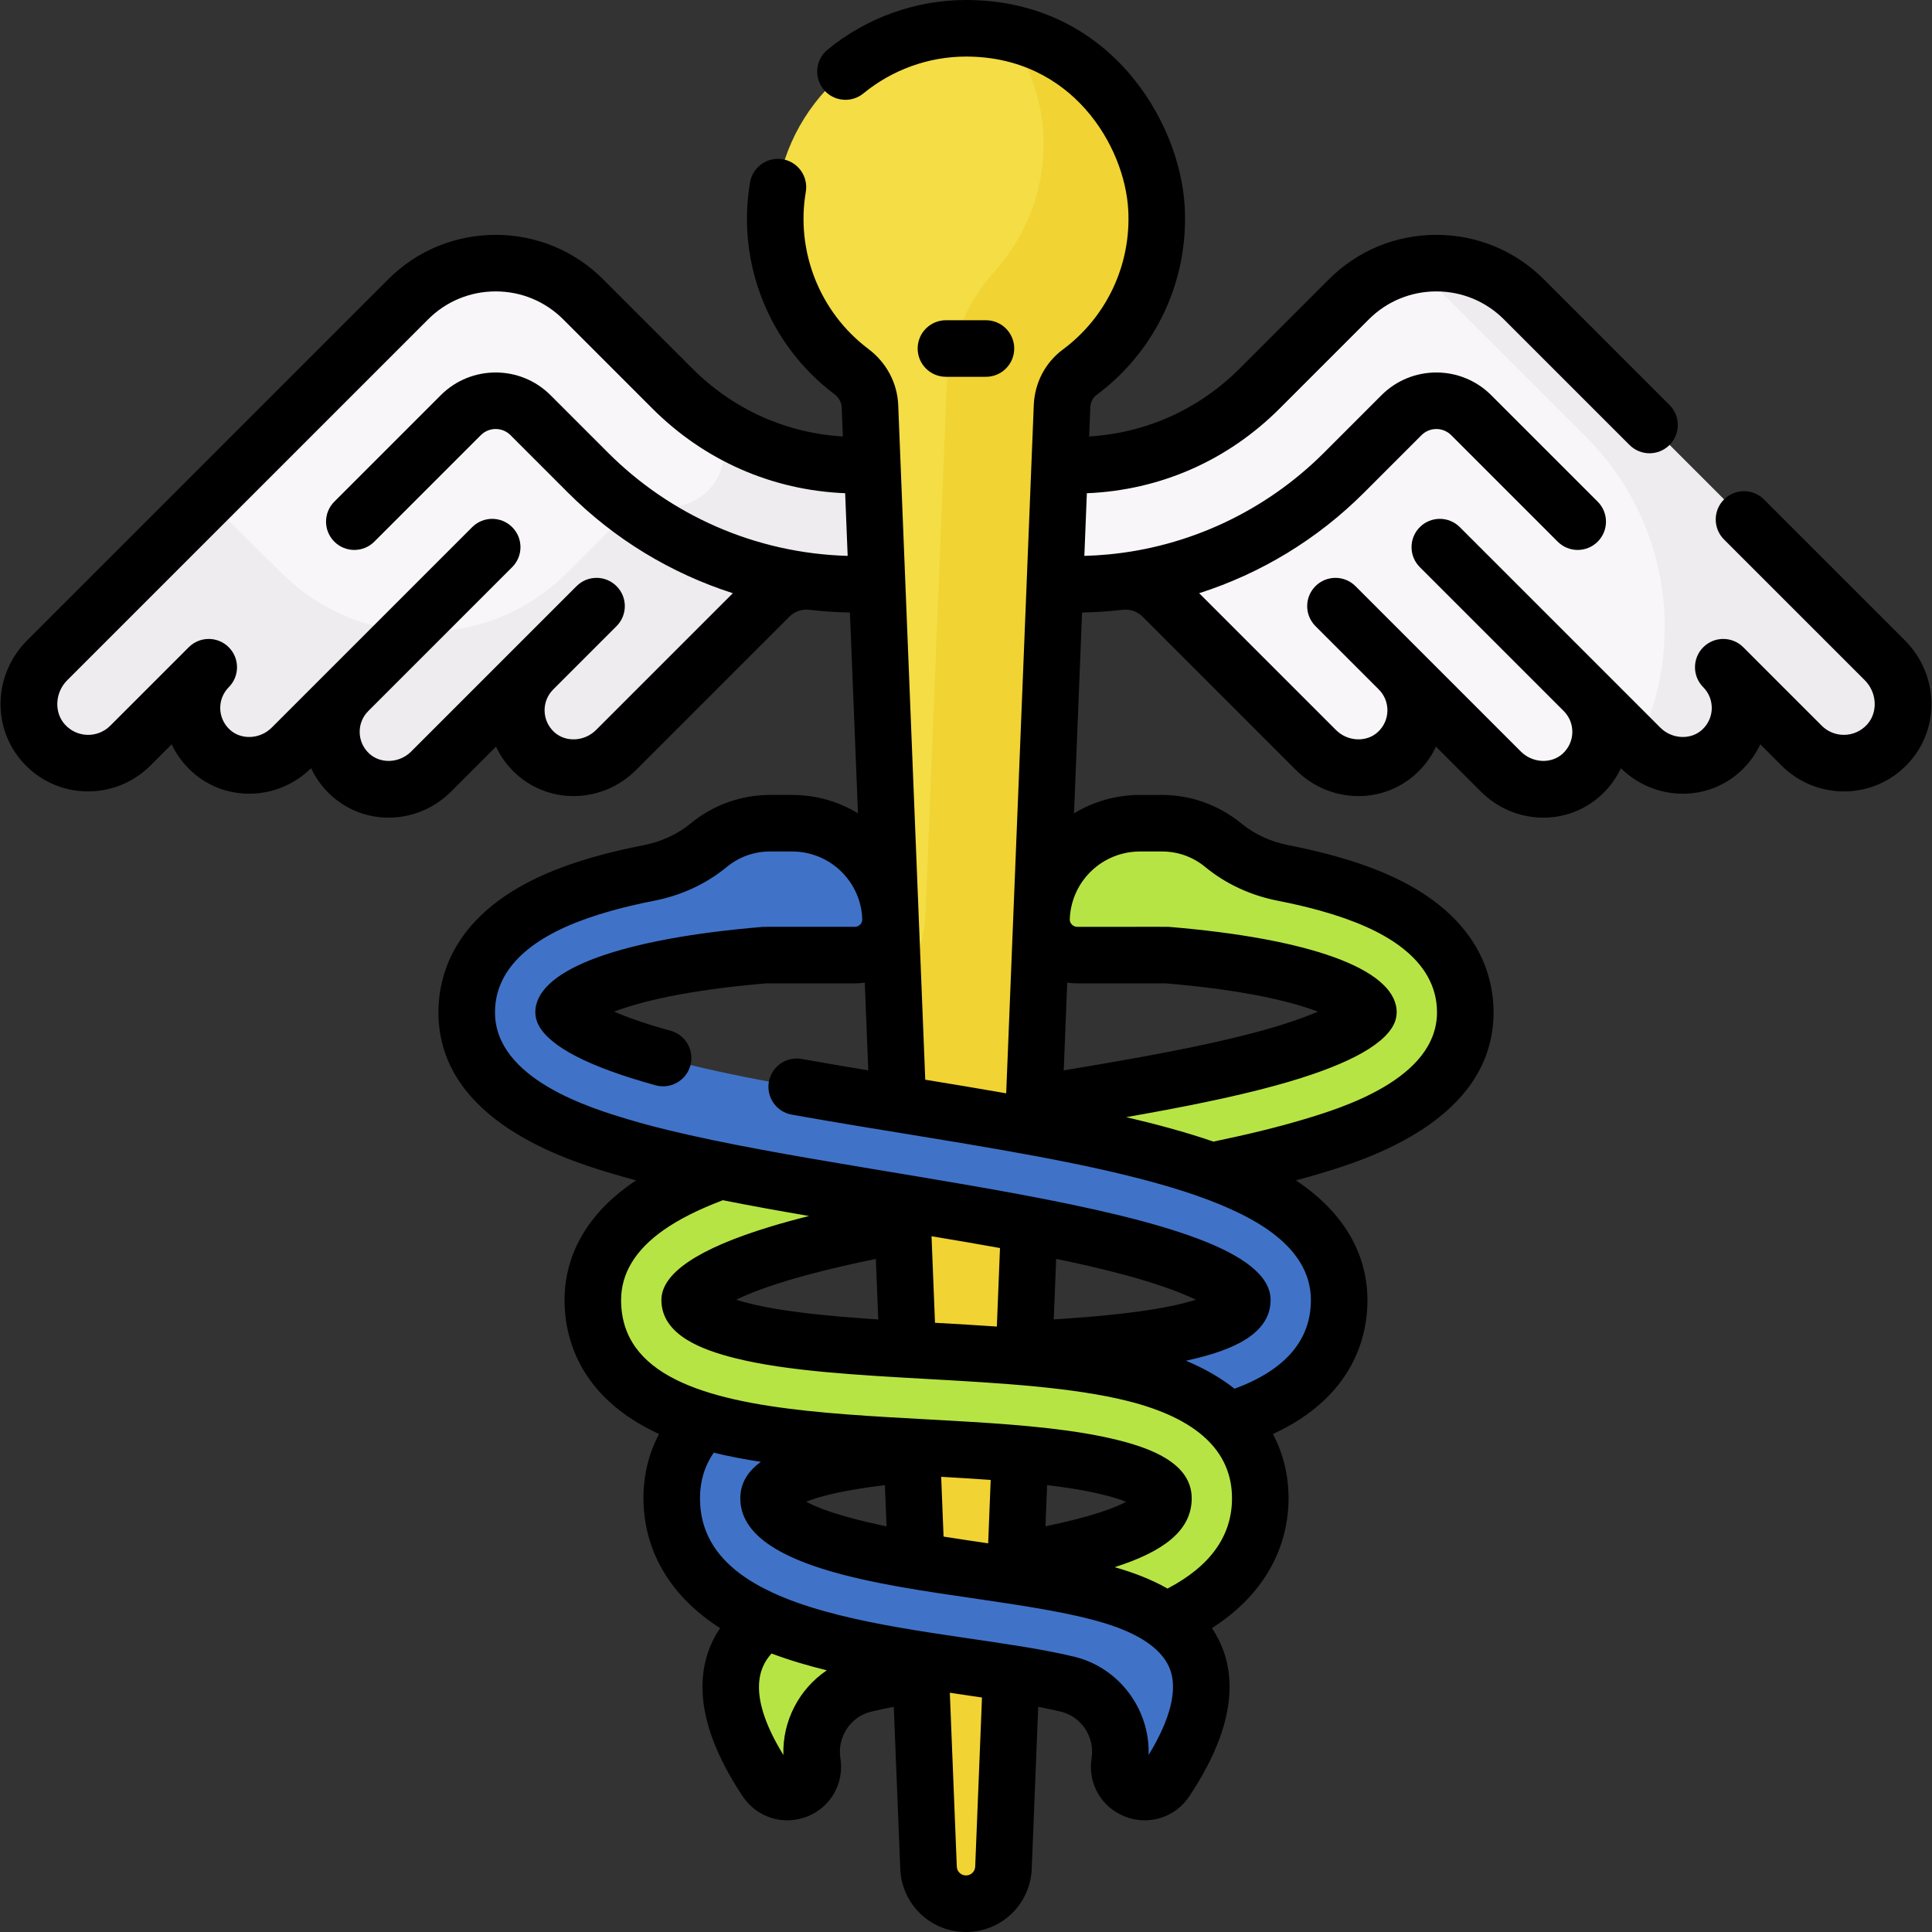 <svg id="Capa_1" enable-background="new 0 0 512.364 512.364" height="512" viewBox="0 0 512.364 512.364" width="512" xmlns="http://www.w3.org/2000/svg"><rect x="0" y="0" width="512.364" height="512.364" fill="#333333" stroke="none"/><g><path d="m273.992 298.851c14.284 2.642 27.84 5.556 39.335 9.045 2.807.852 5.444 1.726 7.931 2.623 9.598-1.955 18.635-4.076 26.608-6.467 11.139-3.34 40.726-12.213 40.726-35.585 0-6.371-2.218-15.622-12.782-23.511-5.833-4.356-13.553-7.841-23.601-10.654-3.673-1.028-7.658-1.96-11.94-2.796-5.797-1.132-11.296-3.598-15.853-7.356-4.423-3.647-10.091-5.838-16.272-5.838h-5.793c-14.04 0-25.576 11.082-26.14 25.11-.216 5.385 4.091 9.869 9.48 9.869h23.854c42.884 3.582 53.103 12.614 53.353 15.085-.347.661-3.774 5.985-26.387 12.212-17.263 4.754-40.05 8.53-62.276 12.162z" fill="#b7e445"/><path d="m296.894 467.455c-1.139 7.165 8.267 10.785 12.283 4.744 16.307-24.531 11.297-41.162-14.083-48.92-9.693-2.963-22.036-4.786-35.103-6.715-21.007-3.102-56.167-8.293-56.167-19.22 0-4.072 8.721-6.864 13.92-8.165 6.796-1.701 15.134-2.793 24.103-3.598l-.076-1.888c-18.177-1.026-36.68-2.219-51.19-5.851-1.362-.341-2.656-.707-3.913-1.085-6.661 6.612-8.533 14.181-8.533 20.587 0 10.773 5.241 25.512 30.212 34.55 14.057 5.088 31.257 7.628 47.891 10.083 9.98 1.474 19.386 2.863 26.843 4.655 9.332 2.242 15.319 11.346 13.813 20.823z" fill="#4073c8"/><path d="m271.546 359.883c10.579.914 20.657 2.21 29.312 4.376 11.922 2.984 19.766 7.464 24.837 12.497 24.21-7.287 29.457-21.274 29.457-31.999 0-6.622-2.509-16.281-14.463-24.683-6.528-4.588-15.478-8.572-27.361-12.179-20.417-6.197-47.307-10.59-73.312-14.839-22.817-3.728-46.41-7.582-64.162-12.471-22.612-6.227-26.04-11.551-26.387-12.212.25-2.471 10.47-11.503 53.353-15.085h23.872c5.392 0 9.701-4.488 9.48-9.876v-.012c-.573-14.021-12.107-25.092-26.139-25.092h-5.81c-6.181 0-11.849 2.191-16.272 5.838-4.557 3.758-10.056 6.224-15.853 7.356-4.282.836-8.267 1.768-11.94 2.796-10.048 2.813-17.769 6.298-23.601 10.654-10.564 7.89-12.782 17.14-12.782 23.511 0 23.372 29.588 32.245 40.726 35.585 19.765 5.927 46.001 10.213 71.373 14.359 25.177 4.113 51.21 8.366 69.994 14.068 22.21 6.741 23.596 12.229 23.596 12.28 0 4.072-8.721 6.864-13.92 8.165-11.634 2.912-27.759 4.052-43.918 4.981z" fill="#4073c8"/><path d="m269.219 417.948c9.593 1.483 18.502 3.077 25.876 5.331 5.706 1.744 10.371 3.942 14.007 6.572 20.601-9.102 25.126-22.511 25.126-32.507 0-11.282-5.789-26.18-33.37-33.084-15.37-3.847-35.222-4.958-54.419-6.033-18.001-1.007-36.613-2.049-49.617-5.304-5.199-1.301-13.92-4.092-13.92-8.165 0-.051 1.386-5.539 23.596-12.28 9.471-2.875 20.798-5.379 32.914-7.685l-.234-5.842c-16.185-2.647-32.842-5.328-48.071-8.431-8.04 2.901-14.445 6.051-19.431 9.556-11.954 8.402-14.463 18.06-14.463 24.683 0 11.282 5.79 26.18 33.37 33.084 15.37 3.847 35.222 4.958 54.419 6.033 18.001 1.007 36.613 2.049 49.617 5.304 5.199 1.301 13.92 4.092 13.92 8.165 0 8.288-20.223 13.276-39.158 16.555z" fill="#b7e445"/><path d="m231.335 123.262c-20 1.078-38.989-6.188-53.026-20.225l-23.632-23.633c-12.83-12.83-33.631-12.83-46.461 0l-8.352 8.352.001.001-.002-.001-87.341 87.341c-6.016 6.016-6.569 15.815-.843 22.107 6.114 6.718 16.522 6.902 22.871.553l20.806-20.806c-6.121 6.163-5.928 16.232.584 22.145 6.101 5.54 15.591 5 21.418-.828l15.012-15.012c-6.155 6.155-5.977 16.246.536 22.173 6.1 5.551 15.6 5.015 21.432-.817l27.072-27.072c-6.155 6.155-5.977 16.246.536 22.173 6.1 5.551 15.6 5.014 21.432-.818l40.635-40.635c3.013-3.013 7.236-4.494 11.468-3.999 5.616.657 11.337.854 17.117.571z" fill="#f9f6f9"/><path d="m231.335 123.262c-14.17.764-27.834-2.662-39.588-9.716l.23 5.735c.357 8.92-7.339 16.026-16.208 15.014-.078-.009-.156-.018-.234-.027-4.251-.495-8.494.967-11.52 3.993l-13.671 13.671c-20.807 20.807-54.508 20.916-75.448.243l-19.853-19.598-42.521 42.521c-6.016 6.016-6.569 15.815-.843 22.107 6.114 6.718 16.522 6.902 22.871.553l20.806-20.806c-6.121 6.163-5.928 16.232.584 22.146 6.101 5.54 15.591 5 21.418-.828l15.013-15.012c-6.156 6.155-5.977 16.246.536 22.173 6.1 5.551 15.6 5.015 21.432-.817l27.072-27.073c-6.155 6.155-5.977 16.246.536 22.173 6.1 5.551 15.6 5.015 21.432-.817l40.635-40.635c3.013-3.013 7.236-4.494 11.468-3.999 5.616.657 11.337.854 17.117.571z" fill="#efecef"/><path d="m279.764 154.831c5.78.283 11.501.086 17.117-.571 4.233-.495 8.455.985 11.468 3.999l40.635 40.635c5.832 5.832 15.332 6.369 21.432.818 6.513-5.927 6.692-16.018.536-22.173l27.072 27.072c5.832 5.832 15.332 6.368 21.432.817 6.513-5.927 6.691-16.018.536-22.173l15.012 15.012c5.827 5.827 15.317 6.368 21.418.828 6.512-5.913 6.705-15.983.584-22.145l20.806 20.806c6.349 6.349 16.758 6.165 22.871-.553 5.726-6.292 5.173-16.091-.843-22.107l-87.341-87.341-.002.001.001-.001-8.352-8.352c-12.83-12.83-33.631-12.83-46.461 0l-23.632 23.633c-14.037 14.037-33.027 21.303-53.026 20.225z" fill="#f9f6f9"/><path d="m499.842 175.097-87.341-87.341-.002.001.001-.001-8.352-8.352c-7.913-7.913-18.859-10.946-29.097-9.097l45.537 45.537c22.099 22.099 26.685 55.101 13.716 81.724l.701.7c5.827 5.827 15.317 6.368 21.418.828 6.512-5.913 6.705-15.983.584-22.146l20.806 20.806c6.349 6.349 16.758 6.165 22.871-.553 5.727-6.292 5.174-16.091-.842-22.106z" fill="#efecef"/><path d="m208.349 431.893c-1.802-.652-3.501-1.334-5.103-2.042-12.53 9.068-12.697 23.335-.059 42.348 4.016 6.042 13.421 2.421 12.283-4.744-1.506-9.477 4.482-18.582 13.812-20.824 7.457-1.792 16.863-3.181 26.843-4.655.019-.003.038-.006.057-.008-16.615-2.453-33.793-4.993-47.833-10.075z" fill="#b7e445"/><g fill="#f1d333"><path d="m240.739 357.905c1.902.109 3.804.216 5.699.322 8.387.469 16.899.946 25.108 1.654l1.406-35.093c-10.862-2.067-22.37-3.973-33.774-5.838z"/><path d="m269.219 417.948.162-4.049 1.135-28.321c-8.193-.733-16.923-1.222-25.514-1.703-1.075-.06-2.152-.121-3.23-.181l.008.186 1.203 30.019c6.032 1.045 11.933 1.916 17.009 2.665 3.126.462 6.21.917 9.227 1.384z"/><path d="m256.239 441.977c-4.052-.598-8.139-1.202-12.205-1.846l2.212 55.188c.214 5.339 4.61 9.555 9.953 9.545 5.33-.01 9.704-4.22 9.918-9.545l2.065-51.53c-3.819-.613-7.832-1.205-11.943-1.812z"/></g><path d="m225.785 98.535c2.926 2.203 4.781 5.534 4.927 9.193l7.415 185.021c11.969 1.956 24.164 3.935 35.864 6.098l7.66-191.112c.142-3.544 1.816-6.888 4.664-9.003 13.108-9.734 21.343-25.66 20.382-43.451-1.113-20.602-18.22-47.781-50.515-47.781-27.441 0-49.855 22.171-50.573 49.216-.453 17.092 7.573 32.332 20.176 41.819z" fill="#f4dd45"/><path d="m306.697 55.282c-.981-18.149-14.372-41.402-39.625-46.682 5.934 8.414 9.162 18.116 9.625 26.682.762 14.105-4.256 27.037-12.901 36.642-7.919 8.799-12.321 20.208-12.795 32.037l-5.559 138.696c-.319 7.967-3.517 15.068-8.504 20.417l1.189 29.676c11.969 1.956 24.164 3.935 35.864 6.098l7.66-191.112c.142-3.544 1.816-6.888 4.664-9.003 13.108-9.735 21.344-25.66 20.382-43.451z" fill="#f1d333"/><path d="m250.863 99.925h10.608c4.143 0 7.5-3.358 7.5-7.5s-3.357-7.5-7.5-7.5h-10.608c-4.143 0-7.5 3.358-7.5 7.5s3.357 7.5 7.5 7.5z"/><g><path d="m505.146 169.793-37.335-37.334c-2.931-2.93-7.679-2.928-10.607 0-2.929 2.929-2.929 7.678 0 10.606l37.335 37.334c3.262 3.261 3.53 8.535.6 11.755-3.23 3.549-8.691 3.63-12.021.298l-20.806-20.807c-2.926-2.925-7.668-2.93-10.598-.009-2.931 2.92-2.942 7.662-.027 10.598 3.131 3.152 3.027 8.282-.305 11.308-3.033 2.754-8 2.494-11.072-.578-16.506-16.506-37.578-37.578-53.168-53.167-2.93-2.929-7.678-2.929-10.607 0s-2.929 7.678 0 10.606l38.155 38.155c3.147 3.146 3.055 8.288-.28 11.323-3.033 2.761-8.002 2.504-11.08-.573l-43.862-43.862c-2.93-2.929-7.678-2.929-10.607 0s-2.929 7.678 0 10.606l16.79 16.79c3.147 3.146 3.055 8.288-.28 11.323-3.033 2.761-8.004 2.502-11.08-.574l-36.274-36.274c16.352-5.226 31.364-14.31 43.689-26.634l15.278-15.28c2.17-2.17 5.701-2.169 7.871 0l28.245 28.245c2.93 2.929 7.678 2.929 10.607 0s2.929-7.678 0-10.606l-28.246-28.245c-8.018-8.018-21.064-8.017-29.084 0l-15.278 15.281c-15.734 15.732-36.194 24.994-57.224 26.959-2.043.193-4.177.324-6.306.383l.666-16.616c19.345-.787 37.275-8.613 51.125-22.463l23.632-23.632c4.788-4.789 11.155-7.426 17.927-7.426s13.139 2.637 17.927 7.426l33.303 33.301c2.928 2.93 7.677 2.929 10.606 0s2.929-7.678 0-10.606l-33.303-33.304c-7.621-7.622-17.755-11.819-28.534-11.819-10.778 0-20.912 4.198-28.534 11.82l-23.632 23.632c-10.846 10.845-24.818 17.102-39.915 18.017l.309-7.716c.053-1.331.666-2.557 1.641-3.281 15.71-11.667 24.457-30.312 23.399-49.877-1.231-22.786-20.041-54.876-58.004-54.876-13.323 0-26.364 4.678-36.722 13.172-3.203 2.627-3.67 7.353-1.043 10.555 2.627 3.204 7.354 3.669 10.555 1.043 7.683-6.3 17.346-9.77 27.21-9.77 28.16 0 42.112 23.792 43.025 40.687.785 14.526-5.706 28.367-17.364 37.025-4.648 3.452-7.449 8.819-7.686 14.724l-7.315 182.507c-7.097-1.244-14.301-2.434-21.466-3.607l-7.17-178.906c-.234-5.853-3.118-11.278-7.911-14.886-12.975-9.767-19.273-25.973-16.599-41.654.697-4.083-2.047-7.958-6.13-8.655-4.09-.693-7.958 2.048-8.655 6.131-3.631 21.268 4.959 43.063 22.363 56.164 1.182.889 1.89 2.165 1.943 3.501l.31 7.723c-15.105-.913-29.069-7.173-39.915-18.019l-23.632-23.632c-7.622-7.622-17.756-11.819-28.534-11.82-10.457 0-20.689 3.974-28.534 11.819l-95.694 95.691c-8.99 8.991-9.468 23.248-1.086 32.458 9.161 10.068 24.527 10.002 33.723.809l5.672-5.673c1.266 2.713 3.076 5.176 5.372 7.261 8.965 8.141 22.804 7.722 31.605-.92 1.262 2.707 3.066 5.165 5.355 7.248 9.007 8.197 22.968 7.754 31.783-1.061l11.902-11.902c1.262 2.707 3.065 5.164 5.354 7.247 9.019 8.208 22.978 7.742 31.783-1.061l40.635-40.635c1.407-1.407 3.336-2.083 5.294-1.853 3.449.403 7.049.657 10.787.726l2.134 53.246c-5.099-3.096-11.091-4.871-17.501-4.871h-5.811c-7.664 0-15.137 2.682-21.043 7.552-3.47 2.861-7.798 4.86-12.519 5.782-4.473.873-8.687 1.86-12.525 2.935-10.955 3.066-19.482 6.948-26.066 11.867-13.055 9.749-15.795 21.435-15.795 29.521 0 28.955 34.677 39.352 46.072 42.769 2.054.616 4.173 1.214 6.348 1.796-.452.3-.895.602-1.329.908-14.588 10.253-17.65 22.419-17.65 30.819 0 9.625 3.602 25.646 25.062 35.539-2.727 5.148-4.138 10.906-4.138 17.047 0 8.726 2.99 23.319 20.338 34.437-5.945 8.796-8.368 23.008 5.966 44.571 3.757 5.65 10.781 7.861 17.075 5.404 6.276-2.45 9.92-8.815 8.861-15.479-.893-5.613 2.69-11.04 8.156-12.354 1.772-.426 3.746-.847 5.996-1.279l1.722 42.975c.377 9.396 8.028 16.745 17.428 16.745 9.393 0 17.056-7.357 17.432-16.745l1.723-42.975c2.124.408 4.132.832 5.995 1.28 5.467 1.313 9.05 6.74 8.157 12.354-1.059 6.663 2.585 13.028 8.862 15.478 6.307 2.462 13.327.233 17.074-5.405 9.852-14.821 12.895-27.789 9.045-38.543-.765-2.137-1.786-4.151-3.06-6.04 17.441-11.189 20.319-25.931 20.319-34.424 0-4.658-.844-10.815-4.147-17.05 21.56-9.937 25.071-26.087 25.071-35.536 0-8.4-3.062-20.565-17.65-30.819-.435-.305-.878-.608-1.331-.908 2.221-.594 4.335-1.191 6.35-1.795 11.396-3.417 46.072-13.814 46.072-42.769 0-8.086-2.74-19.771-15.794-29.52-6.585-4.919-15.112-8.801-26.067-11.868-3.839-1.074-8.053-2.062-12.525-2.935-4.721-.921-9.049-2.92-12.519-5.781-5.906-4.87-13.379-7.552-21.043-7.552h-5.793c-6.419 0-12.416 1.779-17.519 4.88l2.135-53.255c3.573-.067 7.18-.305 10.787-.727 1.965-.229 3.888.447 5.293 1.853l40.636 40.636c8.804 8.804 22.765 9.269 31.783 1.061 2.289-2.083 4.093-4.54 5.354-7.247l11.902 11.902c8.811 8.81 22.773 9.262 31.783 1.061 2.289-2.083 4.094-4.541 5.355-7.248 8.8 8.641 22.64 9.061 31.605.92 2.296-2.085 4.106-4.548 5.371-7.261l5.674 5.673c9.186 9.187 24.553 9.268 33.722-.809 8.384-9.212 7.906-23.469-1.084-32.46zm-222.115 90.793c.871.135 1.759.205 2.659.205h23.54c21.569 1.822 33.71 5.002 40.265 7.492-3.357 1.455-8.167 3.199-14.975 5.074-14.847 4.088-34.178 7.487-52.422 10.503zm-124.955-66.995c-3.075 3.076-8.045 3.334-11.08.574-3.33-3.03-3.432-8.172-.28-11.323l16.79-16.79c2.929-2.929 2.929-7.678 0-10.606-2.93-2.929-7.678-2.929-10.607 0l-43.862 43.862c-3.075 3.077-8.046 3.334-11.08.573-3.33-3.03-3.432-8.172-.28-11.323l38.155-38.155c2.929-2.929 2.929-7.678 0-10.606s-7.677-2.93-10.607 0c-15.589 15.589-36.663 36.662-53.168 53.167-3.073 3.072-8.041 3.332-11.072.578-3.328-3.023-3.439-8.153-.305-11.308 2.915-2.936 2.903-7.677-.027-10.598-2.932-2.921-7.672-2.916-10.598.009l-20.805 20.806c-3.358 3.357-8.813 3.229-12.022-.297-2.931-3.221-2.662-8.494.6-11.755l95.694-95.693c4.788-4.789 11.154-7.426 17.927-7.426 6.771 0 13.139 2.638 17.927 7.426l23.632 23.632c13.851 13.851 31.782 21.677 51.126 22.463l.666 16.616c-24.664-.687-47.124-10.938-63.529-27.342l-15.28-15.281c-8.018-8.018-21.064-8.017-29.084.001l-28.245 28.245c-2.929 2.929-2.929 7.678 0 10.606 2.93 2.929 7.678 2.929 10.607 0l28.244-28.244c2.171-2.171 5.702-2.171 7.871-.001l15.28 15.281c12.324 12.324 27.336 21.408 43.688 26.634zm49.682 271.837c-9.597-15.644-6.627-23.134-3.143-26.919 4.719 1.782 9.779 3.255 14.657 4.458-7.3 4.91-11.808 13.403-11.514 22.461zm50.866 29.591c-.053 1.31-1.121 2.345-2.442 2.345-1.316 0-2.388-1.029-2.44-2.346l-1.848-46.103c2.922.433 5.804.855 8.528 1.264zm45.984-29.602c.394-12.1-7.798-23.2-19.773-26.078-33.786-8.12-99.197-7.244-99.197-41.995 0-4.533 1.227-8.586 3.653-12.096 3.942.966 8.128 1.762 12.488 2.429-3.22 2.339-5.453 5.449-5.453 9.668 0 18.196 37.844 22.989 62.581 26.641 12.776 1.887 24.845 3.669 33.996 6.467 6.788 2.075 15.064 5.764 17.443 12.412 2.387 6.667-1.441 15.514-5.738 22.552zm-5.962-67.144c-2.936 1.588-8.987 3.924-21.393 6.502l.438-10.921c6.385.762 14.997 2.075 20.955 4.419zm-36.586 11.015c-3.994-.59-7.814-1.151-11.827-1.789l-.635-15.853c4.413.252 8.826.519 13.136.83zm-27.386-15.425.437 10.921c-6.202-1.285-15.774-3.545-21.327-6.536 5.983-2.339 14.542-3.628 20.89-4.385zm74.95 27.42c-4.427-2.519-9.196-4.296-14.012-5.671 12.795-4.094 20.427-9.609 20.427-18.268 0-9.443-11.185-13.334-19.598-15.44-43.899-10.988-131.728 2.7-131.728-37.146 0-7.048 3.794-13.288 11.275-18.547 4.058-2.852 9.213-5.45 15.714-7.916 7.398 1.477 15.087 2.857 22.868 4.185-3.706.929-7.099 1.863-10.251 2.82-19.188 5.824-28.918 12.37-28.918 19.457 0 9.444 11.185 13.335 19.598 15.44 27.58 6.903 75.099 4.095 104.037 11.337 18.374 4.6 27.69 13.283 27.69 25.809.001 9.971-5.749 18.011-17.102 23.94zm7.518-76.599c-.99.315-2.126.639-3.42.963-9.139 2.287-21.569 3.437-34.27 4.267l.644-16.065c11.023 2.279 26.916 5.954 37.046 10.835zm-52.778 7.117c-5.443-.382-10.945-.695-16.404-1.001l-.92-22.954c6.125 1.018 12.218 2.056 18.158 3.132zm-31.452-1.887c-12.903-.844-25.198-1.997-34.271-4.268-1.294-.324-2.429-.648-3.419-.963 10.151-4.891 26.009-8.545 37.047-10.829zm114.739-5.156c0 10.672-6.808 18.574-20.251 23.528-3.441-2.719-7.677-5.245-12.881-7.425.971-.211 1.921-.431 2.845-.662 8.414-2.105 19.599-5.997 19.599-15.44 0-26.019-118.356-32.311-170.309-47.891-9.677-2.901-35.381-10.608-35.381-28.401 0-6.772 3.287-12.661 9.771-17.502 5.078-3.793 11.99-6.881 21.134-9.44 3.455-.967 7.275-1.861 11.355-2.657 7.164-1.398 13.799-4.486 19.188-8.931 3.272-2.699 7.249-4.125 11.5-4.125h5.811c9.756 0 17.761 7.416 18.59 17.037-.069.54.356 1.445-.497 2.331-.268.279-.733.611-1.434.611-25.212.009-23.903-.023-24.496.026-37.164 3.104-59.103 11.051-60.19 21.804-.147 1.461.137 2.935.818 4.236 3.013 5.75 13.455 11.12 31.038 15.962 3.992 1.1 8.122-1.246 9.222-5.24 1.101-3.994-1.246-8.123-5.239-9.222-6.808-1.875-11.617-3.619-14.975-5.074 6.555-2.489 18.695-5.67 40.265-7.492h23.558c.894 0 1.776-.068 2.641-.202l.933 23.269c-5.942-.984-11.89-1.991-17.656-3.024-4.085-.728-7.976 1.982-8.706 6.06-.73 4.077 1.982 7.975 6.06 8.705 48.961 8.773 103.746 14.681 126.413 30.613 7.48 5.258 11.274 11.498 11.274 18.546zm-45.301-118.947h5.793c4.251 0 8.228 1.426 11.5 4.125 5.39 4.444 12.024 7.532 19.188 8.93 4.08.797 7.9 1.691 11.355 2.658 9.144 2.56 16.056 5.647 21.135 9.441 6.482 4.841 9.77 10.73 9.77 17.502 0 17.792-25.704 25.5-35.381 28.401-6.634 1.99-14.477 3.92-23.921 5.885-7.46-2.575-15.45-4.697-23.134-6.486 14.147-2.478 28.191-5.238 39.848-8.448 17.582-4.842 28.025-10.212 31.038-15.962.682-1.301.966-2.774.818-4.236-1.088-10.752-23.026-18.7-60.19-21.804-.588-.049.715-.017-24.479-.026-.7 0-1.166-.332-1.434-.611-.755-.787-.508-1.612-.537-1.768.558-9.895 8.683-17.601 18.631-17.601z"/></g></g></svg>